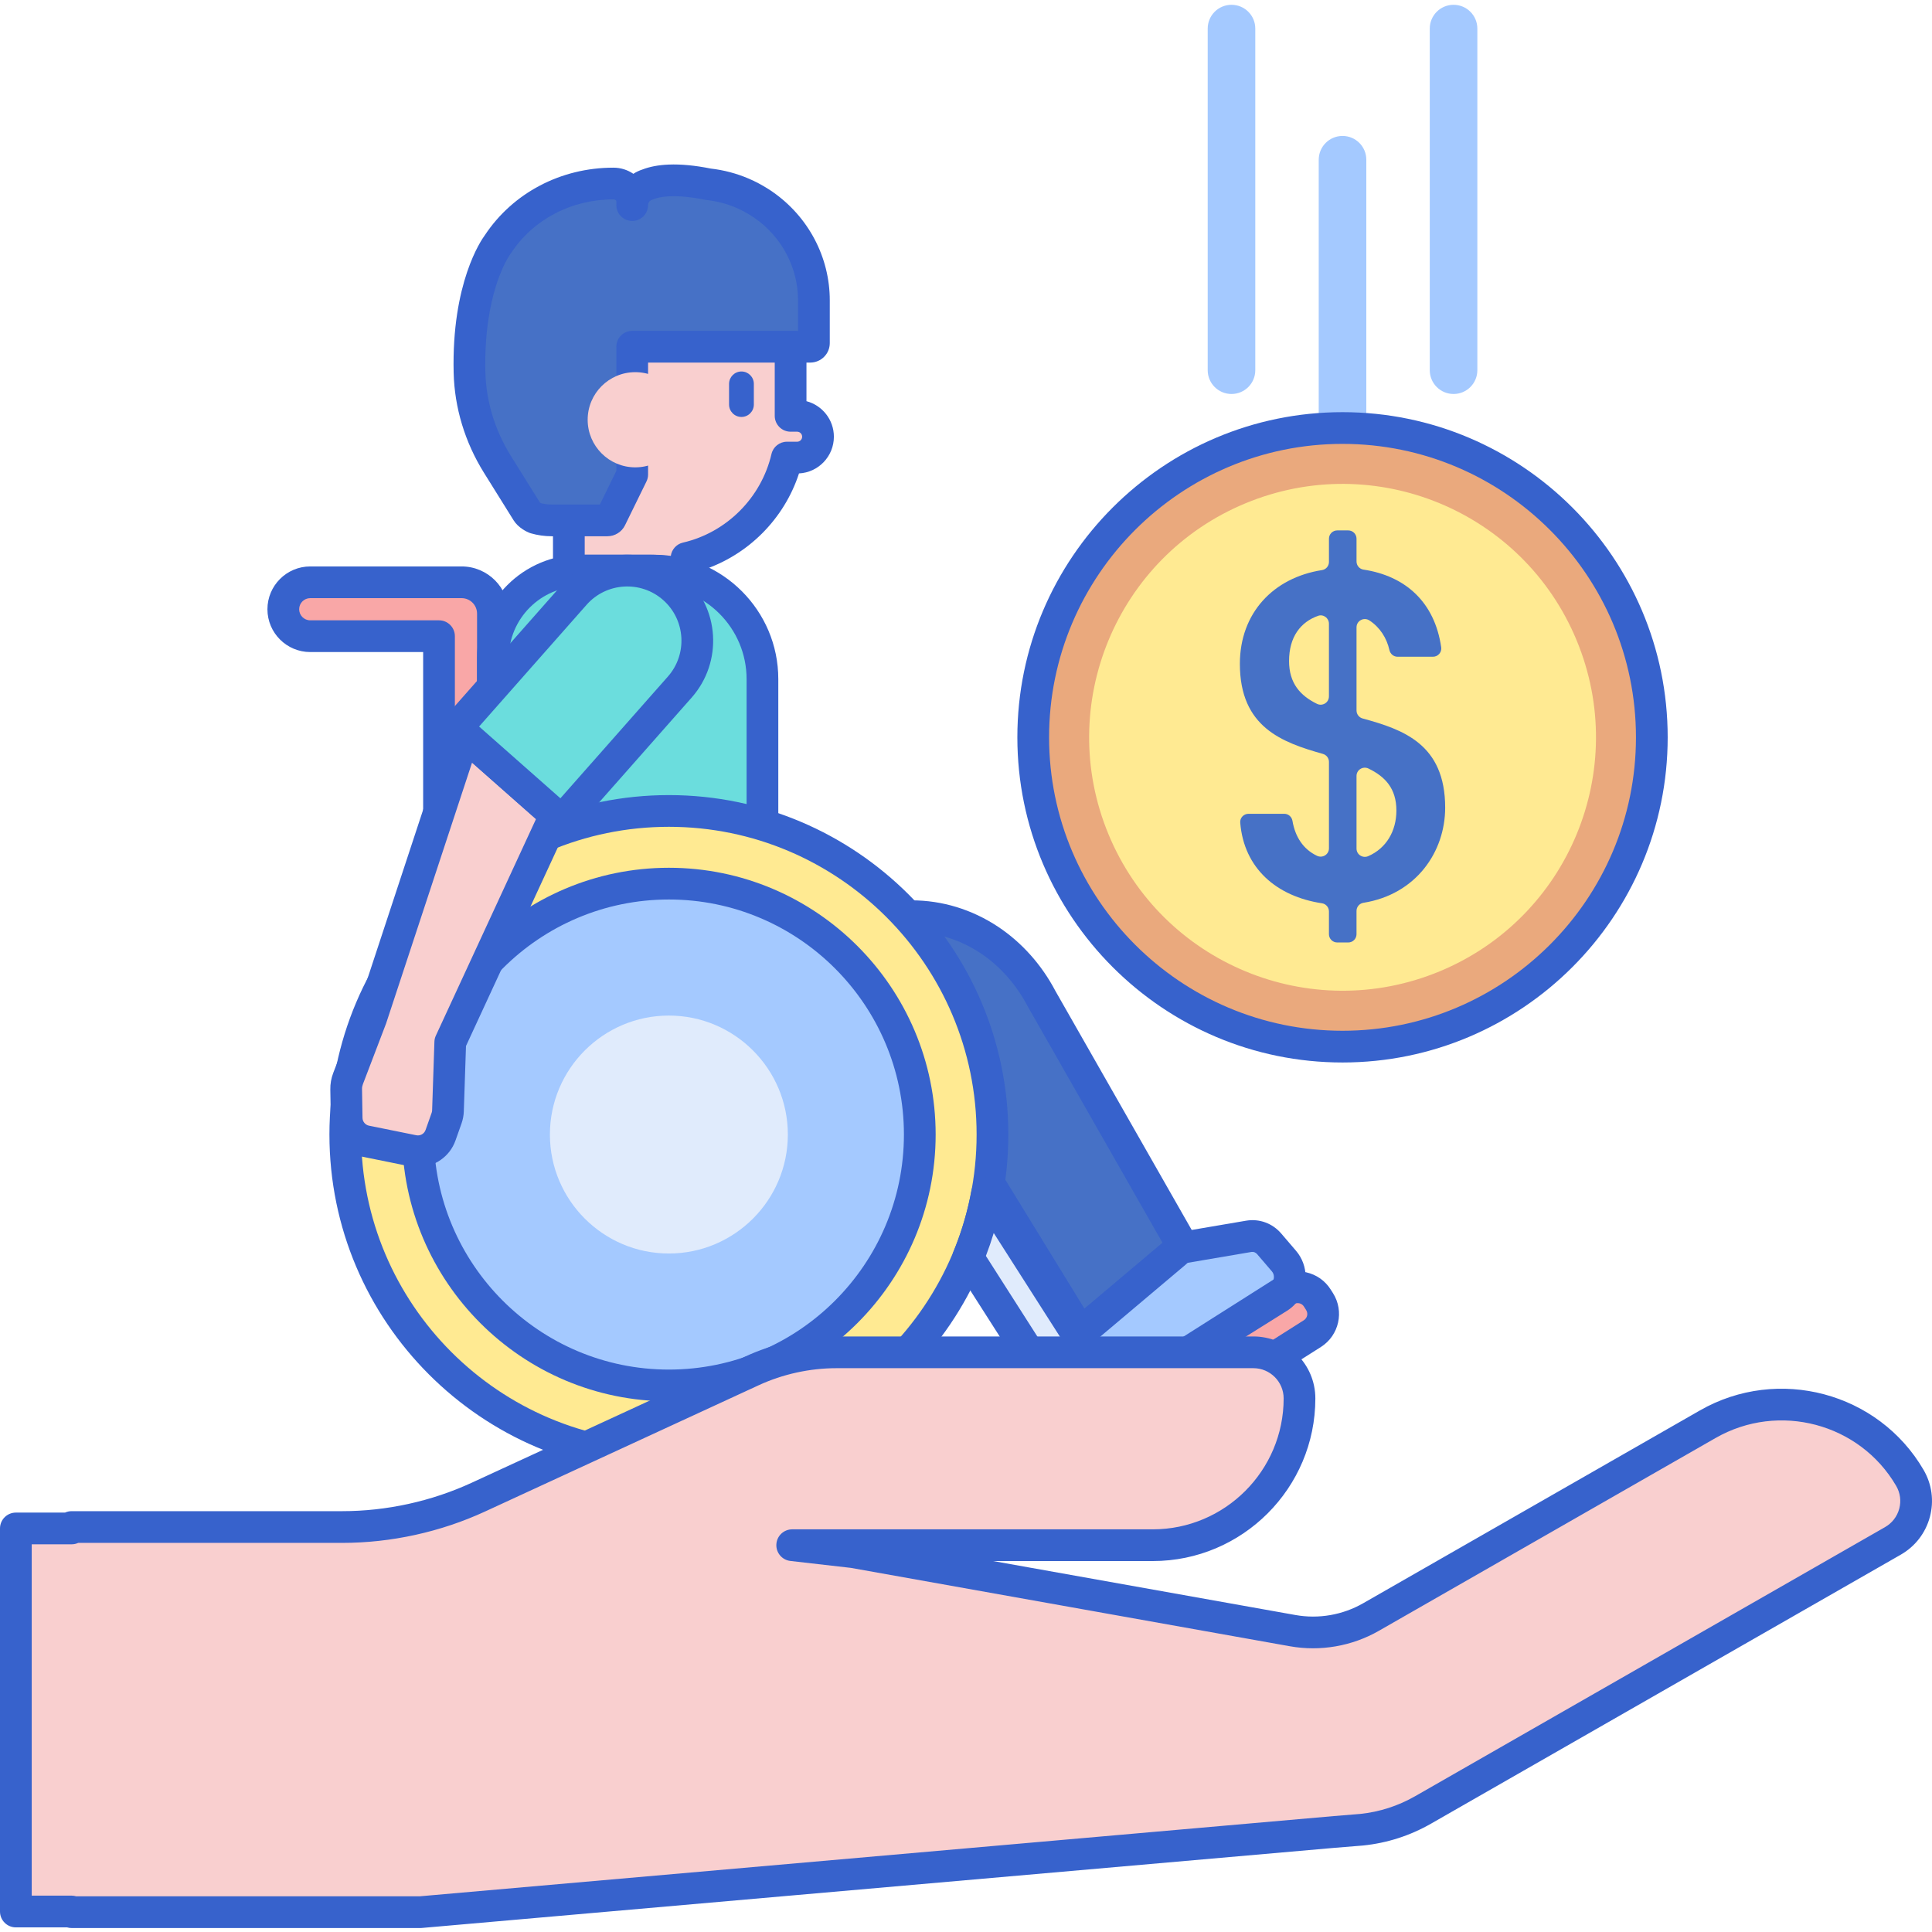 <svg height="487pt" viewBox="0 -1 487.214 487" width="487pt" xmlns="http://www.w3.org/2000/svg"><path d="m338.559 113.176c-3.312 0-6-2.684-6-6v-68c0-3.312 2.688-6 6-6 3.316 0 6 2.688 6 6v68c0 3.316-2.684 6-6 6zm0 0" fill="#a4c9ff"/><path d="m284.387 364.727 46.578-29.531c2.727-1.727 3.531-5.336 1.805-8.062l-.574-.906c-1.73-2.727-5.34-3.535-8.066-1.809l-53.094 33.664 2.699 4.258c2.281 3.602 7.051 4.668 10.652 2.387zm0 0" fill="#f9a7a7"/><path d="m165.477 49.965c18.723 0 33.898 15.176 33.898 33.898v19.898h1.648c2.91 0 5.266 2.355 5.266 5.262 0 2.91-2.359 5.266-5.266 5.266h-2.57c-2.918 12.547-12.766 22.434-25.32 25.336v4.66c-2.832-.961-5.855-1.5-9.012-1.5h-17.09c-1.219 0-2.41.121-3.578.305v-10.73c-7.266-6.215-11.875-15.445-11.875-25.758v-22.742c-.004-18.719 15.176-33.895 33.898-33.895zm0 0" fill="#f9cfcf"/><path d="m78.238 145.734h38.172c4.363 0 7.898 3.535 7.898 7.898v61.332c-5.027 3.871-9.594 8.309-13.594 13.23v-68.867h-32.477c-3.754 0-6.797-3.039-6.797-6.793 0-3.758 3.043-6.801 6.797-6.801zm0 0" fill="#f9a7a7"/><path d="m110.711 232.191c-.449 0-.902-.074-1.34-.227-1.594-.57-2.66-2.078-2.66-3.773v-64.863h-28.473c-5.953 0-10.797-4.844-10.797-10.793 0-5.953 4.844-10.797 10.797-10.797h38.172c6.559 0 11.895 5.336 11.895 11.895v61.332c0 1.238-.574 2.41-1.559 3.168-4.789 3.691-9.141 7.926-12.93 12.586-.773.953-1.926 1.473-3.105 1.473zm-32.473-82.457c-1.543 0-2.797 1.254-2.797 2.797s1.254 2.797 2.797 2.797h32.473c2.211 0 4 1.793 4 4v58.625c1.793-1.719 3.66-3.367 5.594-4.93v-59.391c0-2.148-1.746-3.895-3.895-3.895h-38.172zm46.066 65.23h.02zm0 0" fill="#3762cc"/><path d="m186.98 104.039c1.727 0 3.125-1.402 3.125-3.129v-5.207c0-1.727-1.398-3.129-3.125-3.129-1.727 0-3.125 1.402-3.125 3.129v5.207c0 1.727 1.398 3.129 3.125 3.129zm0 0" fill="#3762cc"/><path d="m293.367 314.344 21.562-3.672c1.91-.328 3.848.391 5.141 1.902l3.727 4.352c.934 1.094 1.457 2.516 1.457 3.984 0 2.098-1.055 4.043-2.77 5.121l-33.543 21.031c-1.895 1.188-4.141 1.602-6.309 1.168-2.621-.531-4.883-2.254-6.172-4.711l-3.781-7.195c-1.137-2.164-.594-4.879 1.277-6.383zm0 0" fill="#a4c9ff"/><path d="m284.34 352.398c-.832 0-1.664-.082-2.496-.25-3.816-.766-7.07-3.234-8.922-6.766l-3.781-7.199c-2.035-3.871-1.062-8.648 2.309-11.359l19.41-15.598c.531-.426 1.164-.711 1.836-.828l21.562-3.672c3.32-.555 6.629.648 8.852 3.246l3.727 4.352c1.559 1.82 2.418 4.16 2.418 6.586 0 3.453-1.781 6.715-4.645 8.508l-33.543 21.035c-2.047 1.281-4.371 1.945-6.727 1.945zm10.723-34.289-18.598 14.949c-.379.301-.488.934-.242 1.406l3.781 7.195c.727 1.391 1.977 2.355 3.422 2.648 1.168.234 2.367.008 3.391-.637l33.543-21.027c.547-.348.895-1.008.895-1.73 0-.52-.176-1.012-.496-1.387l-3.727-4.352c-.379-.441-.914-.652-1.43-.562zm0 0" fill="#3762cc"/><path d="m229.938 229.949c6.883 0 13.633 2.066 19.523 5.973 5.449 3.617 9.977 8.688 13.16 14.738v.004l34.441 60.406c.688 1.207.426 2.789-.602 3.656l-21.852 18.426c-1.152.973-2.809.676-3.621-.648l-28.844-46.992-3.117-4.738c-1.418-2.152-3.691-3.43-6.117-3.43h-86.949c-11.957 0-21.656-10.641-21.656-23.77v-23.621h105.633zm0 0" fill="#4671c6"/><path d="m273.074 337.723c-.336 0-.668-.027-1-.078-1.852-.301-3.488-1.41-4.492-3.047l-28.844-46.996-3.047-4.629c-.672-1.02-1.711-1.629-2.777-1.629h-86.953c-14.148 0-25.656-12.457-25.656-27.77v-23.629c0-2.207 1.793-4 4-4h105.633c7.668 0 15.184 2.297 21.734 6.641 5.988 3.977 11 9.582 14.484 16.211l34.379 60.289c1.629 2.859.988 6.598-1.496 8.691l-21.855 18.43c-1.164.984-2.625 1.516-4.109 1.516zm-144.77-103.777v19.625c0 10.902 7.922 19.77 17.656 19.77h86.949c3.77 0 7.301 1.957 9.461 5.23l3.117 4.738 27.977 45.578 19.688-16.605-34.004-59.641c-2.93-5.562-7.023-10.148-11.898-13.387-5.23-3.469-11.219-5.305-17.312-5.305h-101.633zm165.285 79.102h.02zm0 0" fill="#3762cc"/><path d="m145.719 277.34h46.555v-107.188c0-15.113-12.25-27.367-27.367-27.367h-18.52c-12.195 0-22.082 9.887-22.082 22.086v91.055c0 11.828 9.586 21.414 21.414 21.414zm0 0" fill="#6bdddd"/><path d="m192.277 281.34h-46.559c-14.012 0-25.414-11.398-25.414-25.414v-91.055c0-14.387 11.703-26.086 26.082-26.086h18.52c17.293 0 31.367 14.07 31.367 31.367v107.191c.004 2.207-1.789 3.996-3.996 3.996zm-45.887-134.555c-9.973 0-18.086 8.113-18.086 18.082v91.059c0 9.602 7.812 17.414 17.414 17.414h42.559v-103.188c0-12.887-10.484-23.367-23.367-23.367zm0 0" fill="#3762cc"/><path d="m250.281 285.004c0 45.066-36.535 81.602-81.602 81.602-45.07 0-81.605-36.535-81.605-81.602s36.535-81.602 81.605-81.602c45.066 0 81.602 36.535 81.602 81.602zm0 0" fill="#ffea92"/><path d="m168.68 370.605c-47.203 0-85.605-38.398-85.605-85.602 0-47.199 38.402-85.602 85.605-85.602 47.199 0 85.602 38.402 85.602 85.602 0 47.203-38.402 85.602-85.602 85.602zm0-163.207c-42.793 0-77.605 34.812-77.605 77.605 0 42.789 34.812 77.602 77.605 77.602 42.789 0 77.602-34.812 77.602-77.602 0-42.789-34.812-77.605-77.602-77.605zm0 0" fill="#3762cc"/><path d="m231.953 285.004c0 34.945-28.328 63.273-63.273 63.273-34.945 0-63.277-28.328-63.277-63.273 0-34.945 28.332-63.273 63.277-63.273 34.945 0 63.273 28.328 63.273 63.273zm0 0" fill="#a4c9ff"/><path d="m172.203 104.746c0 6.629-5.371 12.004-12 12.004s-12.004-5.375-12.004-12.004 5.375-12 12.004-12 12 5.371 12 12zm0 0" fill="#f9cfcf"/><path d="m173.129 148.285c-.43 0-.859-.07-1.277-.211-2.535-.855-5.137-1.289-7.734-1.289h-17.086c-.883 0-1.848.082-2.953.258-1.164.184-2.336-.148-3.223-.906-.891-.762-1.402-1.875-1.402-3.043v-8.949c-7.57-7.156-11.879-17.086-11.879-27.543v-22.738c0-20.898 17.004-37.898 37.902-37.898 20.898 0 37.898 17 37.898 37.898v16.199c3.977 1.043 6.914 4.668 6.914 8.961 0 4.957-3.906 9.012-8.797 9.254-3.738 11.5-12.887 20.656-24.359 24.383v1.625c0 1.289-.621 2.496-1.668 3.25-.691.492-1.508.75-2.336.75zm-25.676-9.5h16.664c1.684 0 3.367.133 5.035.402.184-1.676 1.406-3.078 3.078-3.461 10.996-2.543 19.758-11.312 22.324-22.344.418-1.812 2.035-3.094 3.895-3.094h2.574c.699 0 1.266-.566 1.266-1.266 0-.695-.57-1.262-1.266-1.262h-1.648c-2.207 0-4-1.793-4-4v-19.898c0-16.484-13.414-29.898-29.898-29.898-16.488 0-29.902 13.414-29.902 29.898v22.738c0 8.742 3.82 17.023 10.477 22.723.891.758 1.402 1.867 1.402 3.039zm0 0" fill="#3762cc"/><path d="m125.496 60.57.004.004c6.047-9.238 16.855-15.398 29.184-15.398 2.625 0 4.75 2.012 4.75 4.496v.941c0-1.109.34-2.141.922-3 0 0 .164-.332.645-.785.637-.645 1.434-1.137 2.328-1.41 1.258-.504 3.016-.918 5.434-1.02v-.004h.012c2.512-.102 5.738.129 9.875.969 3.012.328 5.887 1.098 8.562 2.238.008.004.02.004.027.008v.004c1.52.648 2.969 1.426 4.344 2.301.598.363.898.594.898.594 7.723 5.328 12.777 14.141 12.777 24.121v10.793c0 .5-.414.906-.922.906h-44.902v32.23l-5.414 11.051c-.152.312-.477.512-.828.512h-14.066c-1.422 0-2.82-.203-4.156-.586-.039-.02-1.465-.621-2.047-1.547-1.367-2.184-4.582-7.34-7.512-12.047-4.344-6.984-6.809-14.961-7.004-23.148-.535-22.426 7.09-32.223 7.09-32.223zm0 0" fill="#4671c6"/><path d="m153.188 134.125h-14.066c-1.777 0-3.547-.25-5.258-.742-.137-.039-.266-.086-.398-.137-.621-.254-2.742-1.223-3.938-3.133-1.367-2.191-4.586-7.348-7.516-12.055-4.77-7.668-7.398-16.375-7.609-25.168-.539-22.668 6.969-33.477 7.863-34.68 7.066-10.672 19.168-17.035 32.414-17.035 1.875 0 3.613.574 5.039 1.551.691-.449 1.461-.82 2.27-1.082 1.859-.723 4.078-1.141 6.598-1.246.023 0 .043-.004.066-.004 3.07-.125 6.633.215 10.613 1.012 3.266.375 6.449 1.215 9.461 2.496.047.016.094.035.141.059 1.668.715 3.305 1.586 4.863 2.582.57.348.941.613 1.082.715 9.043 6.27 14.441 16.496 14.441 27.371v10.793c0 2.707-2.211 4.906-4.922 4.906h-40.898v28.23c0 .609-.141 1.211-.41 1.758l-5.414 11.051c-.816 1.676-2.555 2.758-4.422 2.758zm-16.816-8.352c.898.234 1.824.352 2.75.352h12.148l4.16-8.492v-31.301c0-2.207 1.793-4 4-4h41.82v-7.703c0-8.27-4.129-16.055-11.043-20.824-.043-.031-.086-.062-.129-.09-.027-.023-.219-.164-.582-.383-1.281-.816-2.547-1.488-3.836-2.039-.016-.008-.035-.016-.055-.027-2.352-1-4.84-1.645-7.395-1.926-.121-.012-.242-.031-.359-.055-3.438-.695-6.422-.992-8.914-.891-.066.004-.133.008-.203.004-1.914.086-3.207.445-3.922.734-.105.043-.211.082-.324.113-.242.074-.465.211-.648.398-.129.125-.043.027.102-.266-.082.164-.172.316-.273.469-.156.234-.238.492-.238.766 0 2.211-1.793 4-4 4-2.207 0-4-1.789-4-4v-.941c0-.207-.285-.496-.75-.496-10.609 0-20.266 5.082-25.836 13.59-.07.109-.145.211-.227.312-.656.945-6.676 10.191-6.215 29.625.176 7.367 2.391 14.676 6.406 21.129 2.832 4.559 5.938 9.531 7.375 11.828.051.035.117.078.188.113zm-.273-.176" fill="#3762cc"/><path d="m172.203 104.746c0 6.629-5.371 12.004-12 12.004s-12.004-5.375-12.004-12.004 5.375-12 12.004-12 12 5.371 12 12zm0 0" fill="#f9cfcf"/><path d="m280.273 369.922c-3.887 0-7.688-1.922-9.918-5.438l-2.699-4.258c-.566-.898-.758-1.984-.527-3.016.23-1.035.867-1.938 1.762-2.504l53.098-33.664c2.219-1.41 4.859-1.867 7.422-1.293 2.566.574 4.754 2.113 6.16 4.332l.578.91c2.906 4.582 1.543 10.676-3.043 13.586l-46.574 29.527c-1.941 1.23-4.117 1.816-6.258 1.816zm4.113-5.195h.02zm-7.832-5.406.559.875c1.098 1.734 3.395 2.25 5.133 1.152l46.574-29.527c.859-.547 1.117-1.688.57-2.547l-.574-.91c-.543-.855-1.684-1.109-2.543-.566zm0 0" fill="#3762cc"/><path d="m168.68 352.277c-37.098 0-67.277-30.18-67.277-67.273 0-37.098 30.18-67.277 67.277-67.277 37.094 0 67.273 30.18 67.273 67.277 0 37.094-30.18 67.273-67.273 67.273zm0-126.547c-32.688 0-59.277 26.59-59.277 59.273s26.59 59.273 59.277 59.273c32.684 0 59.273-26.59 59.273-59.273s-26.59-59.273-59.273-59.273zm0 0" fill="#3762cc"/><path d="m168.68 315.004c-16.543 0-30.004-13.457-30.004-30 0-16.543 13.457-30.004 30.004-30.004 16.543 0 30 13.461 30 30.004 0 16.543-13.461 30-30 30zm0 0" fill="#e0ebfc"/><path d="m87.773 270.891 5.793-15.141 23.578-71.551c0 .004 0 .004.004.004l22.551 19.91c.113.102.238.188.363.266l-26.52 57.352-.578 17.305c-.02.617-.137 1.23-.34 1.812l-1.539 4.348c-1.008 2.84-3.945 4.508-6.895 3.906l-11.93-2.414c-2.785-.559-4.797-2.984-4.844-5.82l-.121-7.273c-.016-.922.148-1.84.477-2.703zm0 0" fill="#f9cfcf"/><path d="m105.367 293.223c-.652 0-1.312-.062-1.973-.199l-11.926-2.414c-4.586-.93-7.973-5-8.047-9.676l-.121-7.273c-.023-1.438.223-2.852.738-4.195l5.793-15.145 23.516-71.375c.504-1.539 1.891-2.617 3.508-2.734 1.117-.074 2.211.316 3.012 1.055l22.379 19.762c1.609 1.102 2.27 3.25 1.449 5.027l-26.18 56.617-.551 16.496c-.031 1.023-.227 2.039-.566 3.008l-1.543 4.355c-1.434 4.055-5.312 6.691-9.488 6.691zm13.676-102.008-21.68 65.785-5.852 15.32c-.148.391-.223.793-.215 1.207l.121 7.277c.016.949.707 1.777 1.637 1.965l11.93 2.414c.996.203 1.992-.363 2.332-1.32l1.539-4.348c.07-.199.109-.406.117-.613l.578-17.305c.016-.535.141-1.059.367-1.543l25.25-54.605zm-31.27 79.676h.02zm0 0" fill="#3762cc"/><path d="m117.148 184.203 22.551 19.91c1.09.965 2.754.859 3.715-.23l28.016-31.727c6.461-7.32 5.766-18.488-1.551-24.949-7.32-6.461-18.488-5.766-24.949 1.551l-28.012 31.73c-.965 1.09-.859 2.754.23 3.715zm0 0" fill="#6bdddd"/><path d="m141.434 208.773c-1.617 0-3.156-.582-4.379-1.66l-22.551-19.91c-2.742-2.422-3-6.621-.582-9.363l28.012-31.727c3.832-4.34 9.125-6.93 14.906-7.289 5.766-.359 11.348 1.555 15.688 5.387 8.957 7.91 9.812 21.633 1.902 30.594l-28.012 31.727c-1.172 1.328-2.793 2.121-4.559 2.23-.145.008-.285.012-.426.012zm-20.613-26.664 20.5 18.102 27.109-30.703c4.992-5.652 4.453-14.312-1.199-19.301-5.652-4.988-14.312-4.453-19.301 1.199zm0 0" fill="#3762cc"/><path d="m271.035 358.082 10.766-6.824-32.879-51.484c-1.031 5.648-2.637 11.094-4.77 16.27l28.746 45.012.012-.008zm0 0" fill="#e0ebfc"/><path d="m272.898 365.051c-.262 0-.523-.027-.781-.078-1.066-.215-2.004-.848-2.59-1.766l-28.746-45.012c-.703-1.098-.824-2.469-.328-3.676 2.035-4.941 3.562-10.145 4.535-15.465.297-1.621 1.551-2.891 3.164-3.207 1.613-.316 3.254.387 4.141 1.773l32.879 51.48c.57.895.766 1.984.535 3.023-.23 1.035-.863 1.938-1.762 2.508l-7.414 4.703c.828 1.746.285 3.871-1.34 5-.676.469-1.48.715-2.293.715zm-24.273-49.438 23.609 36.973 4.035-2.559-25.668-40.191c-.59 1.953-1.25 3.883-1.977 5.777zm0 0" fill="#3762cc"/><path d="m416.559 184.832c0 43.078-34.922 78-78 78s-78-34.922-78-78 34.922-78 78-78 78 34.922 78 78zm0 0" fill="#eaa97d"/><path d="m397.602 160.379c-13.504-32.602-50.883-48.082-83.48-34.578-32.602 13.504-48.086 50.879-34.582 83.48 13.508 32.602 50.883 48.082 83.484 34.578 32.602-13.504 48.082-50.879 34.578-83.48zm0 0" fill="#ffea92"/><path d="m333.375 226.684c-11.41-1.723-19.68-8.789-20.613-20.34-.102-1.199.875-2.227 2.086-2.227h9.027c1.031 0 1.887.762 2.059 1.777.684 4.016 2.695 7.156 6.191 8.816 1.395.664 3.012-.332 3.012-1.879v-21.809c0-.934-.621-1.754-1.523-2.008-10.258-2.902-20.941-6.691-20.941-22.715 0-12.77 8.402-21.723 20.719-23.641 1.008-.156 1.746-1.031 1.746-2.051v-5.867c0-1.152.934-2.086 2.086-2.086h2.781c1.152 0 2.086.934 2.086 2.086v5.742c0 1.016.734 1.898 1.742 2.051 10.625 1.605 17.973 8.223 19.613 19.605.18 1.25-.809 2.371-2.07 2.371h-8.945c-1 0-1.828-.715-2.047-1.691-.668-3-2.379-5.719-5.027-7.453-1.402-.922-3.266.051-3.266 1.727v20.973c0 .941.633 1.766 1.539 2.012 10.246 2.789 20.816 6.477 20.816 22.492 0 11.098-7.281 21.863-20.617 23.992-1.004.16-1.742 1.031-1.742 2.047v5.871c0 1.152-.934 2.086-2.086 2.086h-2.781c-1.152 0-2.086-.934-2.086-2.086v-5.742c0-1.023-.742-1.902-1.758-2.055zm1.758-52.168v-18.34c0-1.41-1.387-2.457-2.719-1.988-4.406 1.547-7.336 5.301-7.336 11.395 0 5.645 2.848 8.75 7.031 10.801 1.395.688 3.023-.312 3.023-1.867zm6.957 20.062v18.316c0 1.512 1.559 2.508 2.949 1.906 4.57-1.988 7.105-6.336 7.105-11.516 0-5.555-2.852-8.562-7.043-10.582-1.395-.672-3.012.328-3.012 1.875zm0 0" fill="#4671c6"/><path d="m338.559 266.832c-45.211 0-82-36.785-82-82 0-45.215 36.789-82 82-82 45.215 0 82 36.785 82 82 0 45.215-36.785 82-82 82zm0-156c-40.801 0-74 33.195-74 74 0 40.805 33.199 74 74 74 40.805 0 74-33.195 74-74 0-40.805-33.195-74-74-74zm0 0" fill="#3762cc"/><path d="m310.559 98.25c-3.312 0-6-2.688-6-6v-86.145c0-3.312 2.688-6 6-6 3.316 0 6 2.688 6 6v86.145c0 3.312-2.684 6-6 6zm0 0" fill="#a4c9ff"/><path d="m366.559 98.25c-3.312 0-6-2.688-6-6v-86.145c0-3.312 2.688-6 6-6 3.316 0 6 2.688 6 6v86.145c0 3.312-2.684 6-6 6zm0 0" fill="#a4c9ff"/><path d="m481.637 371.594c-10.301-17.699-33.121-23.766-50.973-13.543l-84.922 48.625c-5.984 3.43-12.984 4.645-19.773 3.43l-110.793-19.781-15.398-1.762h90.922c20.438 0 37.008-16.57 37.008-37.008 0-6.426-5.207-11.633-11.629-11.633h-105.117c-7.367 0-14.652 1.598-21.34 4.684l-68.961 31.824c-10.777 4.973-22.508 7.547-34.375 7.547h-68.223v.359h-14.062v96.602h14.066v.168h87.965l230.109-20.203c.164-.012.332-.027.5-.039l6.691-.547c5.477-.559 10.773-2.262 15.551-4.996l118.465-67.836c5.609-3.215 7.527-10.324 4.289-15.891zm0 0" fill="#f9cfcf"/><path d="m106.031 485.105h-87.965c-.398 0-.781-.055-1.145-.164h-12.922c-2.207 0-4-1.793-4-4v-96.602c0-2.207 1.793-4 4-4h12.402c.508-.23 1.07-.359 1.664-.359h68.219c11.211 0 22.52-2.484 32.699-7.18l68.961-31.82c7.164-3.309 15.125-5.059 23.016-5.059h105.113c8.621 0 15.633 7.012 15.633 15.633 0 22.613-18.398 41.008-41.008 41.008h-40.234l76.207 13.605c5.859 1.051 11.922-.004 17.086-2.961l84.922-48.625c19.715-11.293 45.023-4.562 56.414 15 2.102 3.613 2.664 7.82 1.586 11.852-1.086 4.047-3.695 7.43-7.348 9.523l-118.465 67.836c-5.297 3.031-11.059 4.883-17.133 5.504l-7.25.59-230.105 20.203c-.117.012-.234.016-.348.016zm-86.824-8h86.648l230.504-20.23 6.648-.543c4.867-.5 9.566-2.012 13.887-4.484l118.465-67.836c1.789-1.023 3.066-2.676 3.594-4.652.523-1.953.25-4-.773-5.754-9.188-15.777-29.609-21.203-45.527-12.086l-84.922 48.629c-6.785 3.887-14.766 5.27-22.465 3.895l-110.668-19.758-15.277-1.75c-2.105-.238-3.66-2.082-3.535-4.203.117-2.117 1.871-3.77 3.992-3.77h90.926c18.199 0 33.008-14.809 33.008-33.008 0-4.211-3.422-7.633-7.633-7.633h-105.117c-6.742 0-13.543 1.492-19.668 4.32l-68.957 31.82c-11.223 5.18-23.691 7.918-36.051 7.918h-66.559c-.508.23-1.07.359-1.664.359h-10.062v88.598h10.066c.395.004.781.062 1.141.168zm0 0" fill="#3762cc"/></svg>